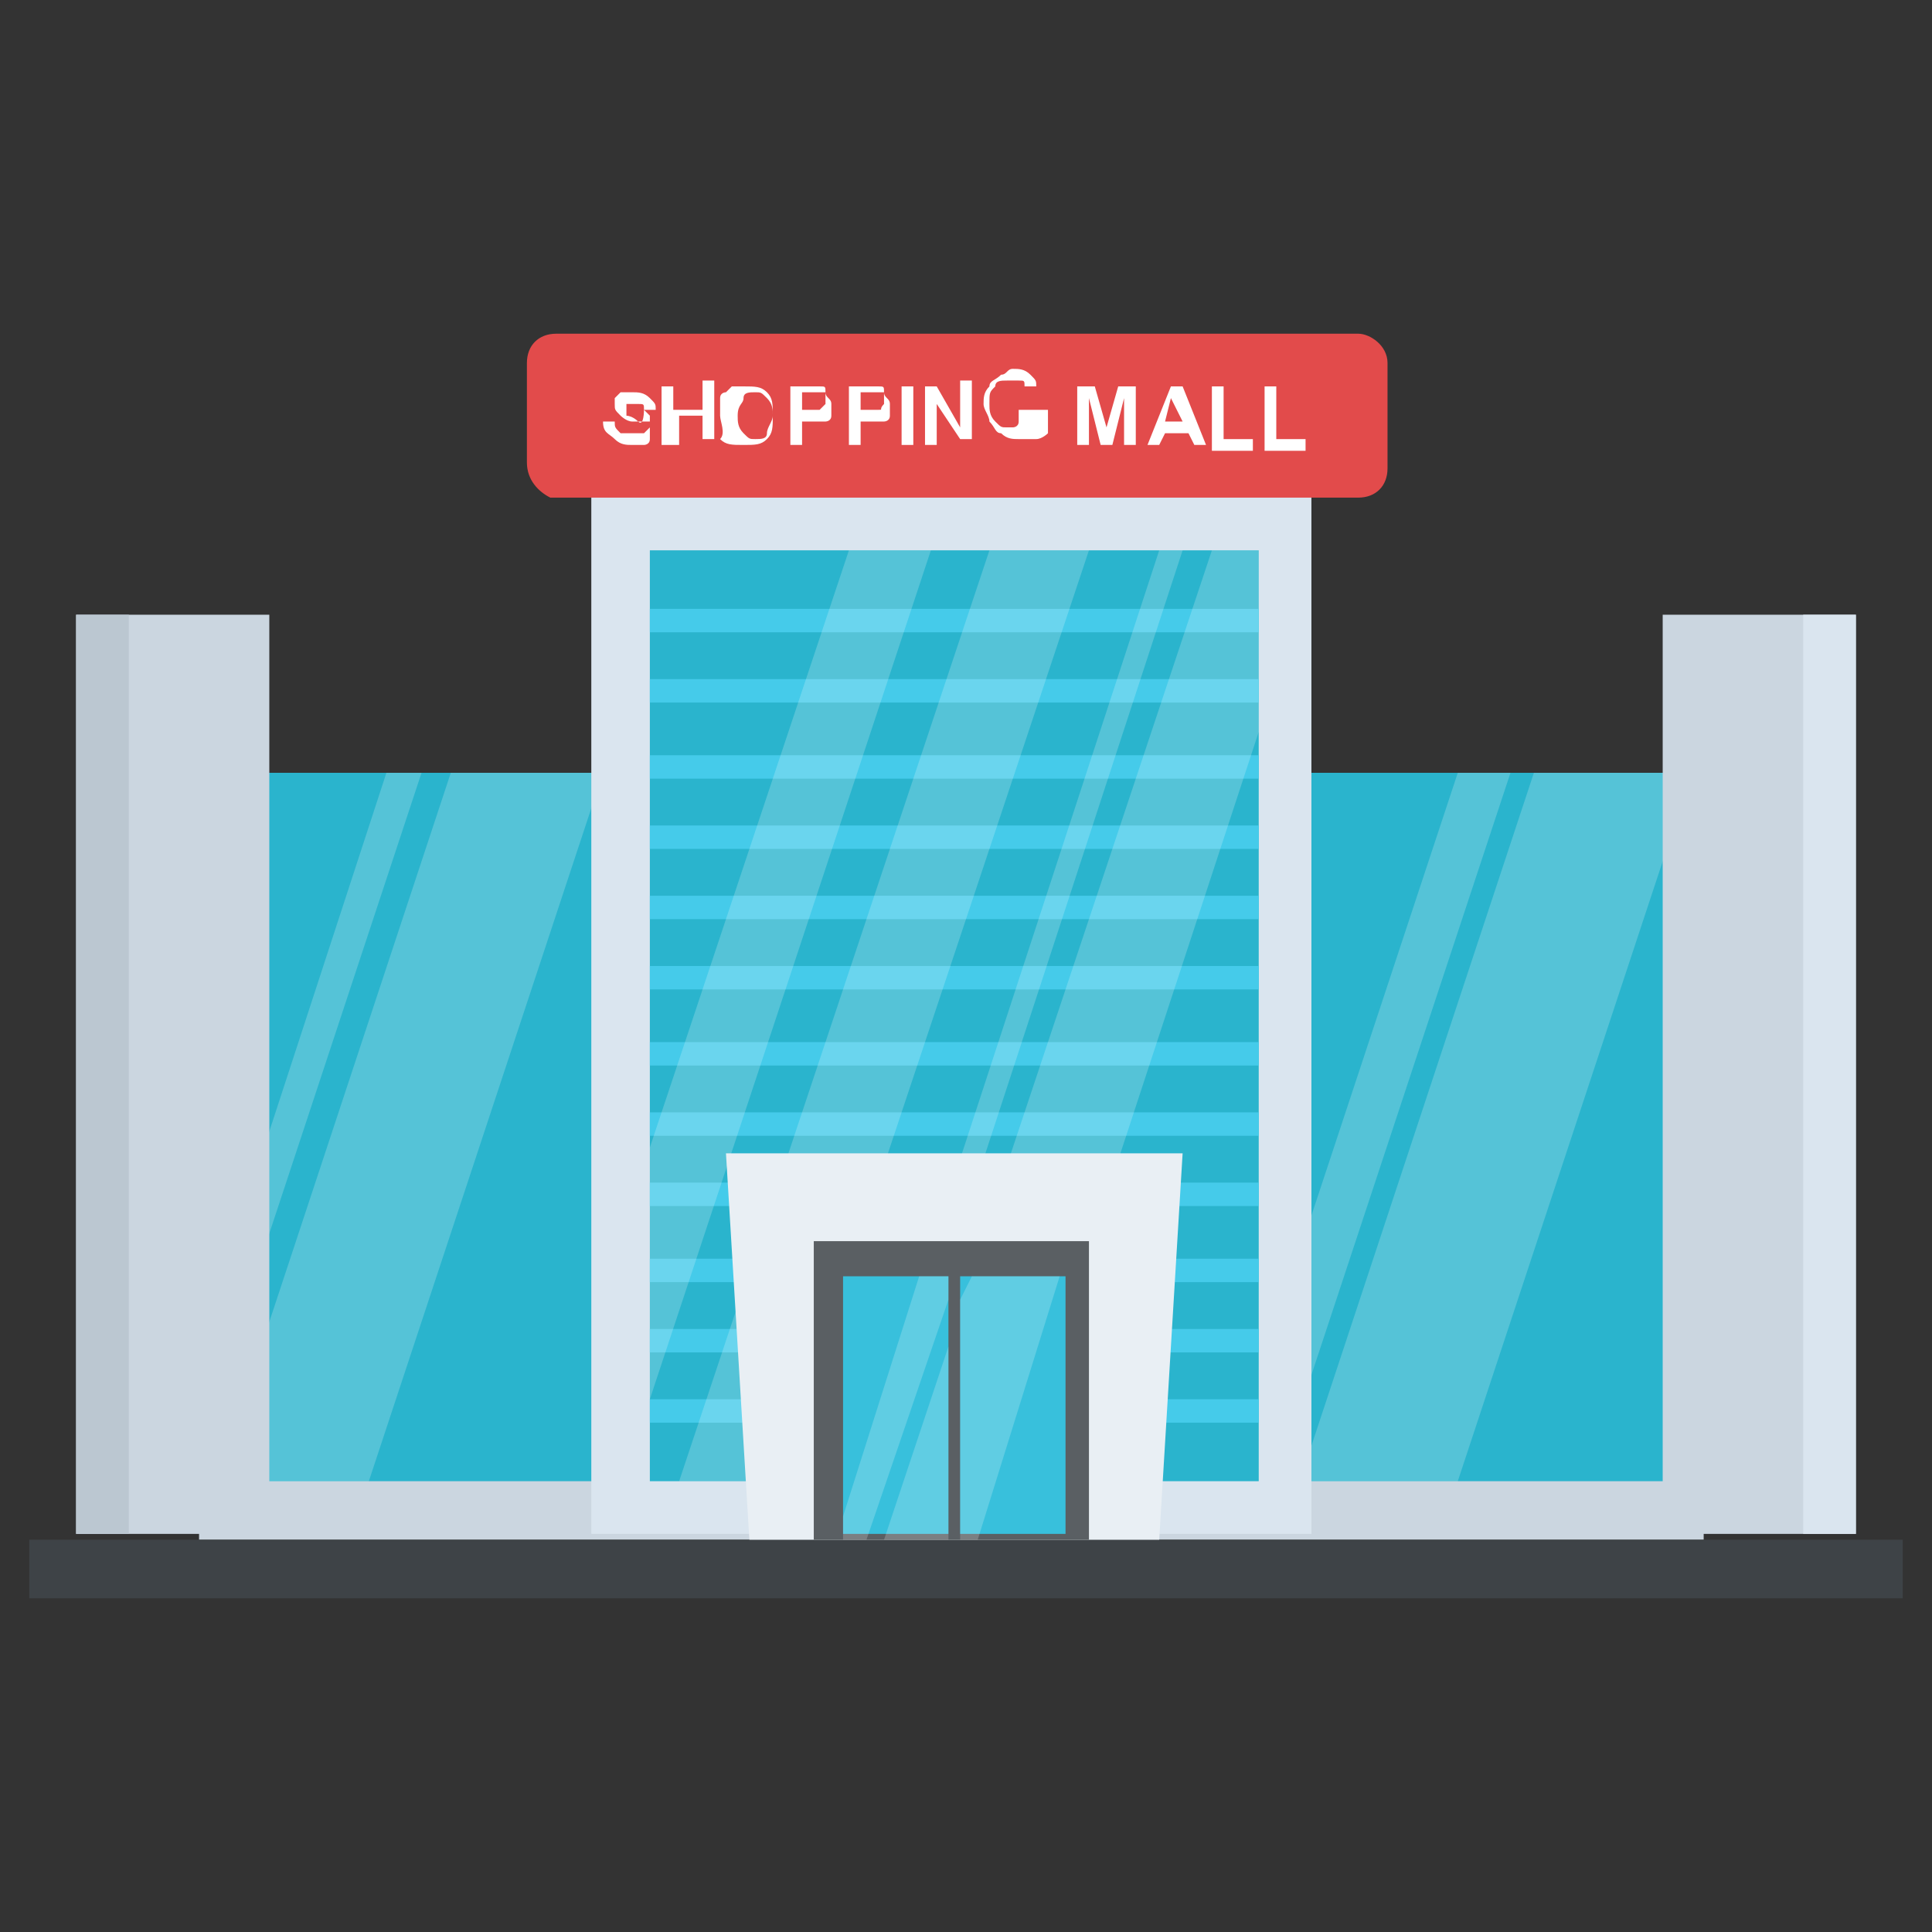 <?xml version="1.0" encoding="utf-8"?>
<!-- Generator: Adobe Illustrator 21.1.0, SVG Export Plug-In . SVG Version: 6.00 Build 0)  -->
<svg version="1.1" id="Layer_1" xmlns="http://www.w3.org/2000/svg" xmlns:xlink="http://www.w3.org/1999/xlink" x="0px" y="0px"
	 viewBox="0 0 33 33" style="enable-background:new 0 0 33 33;" xml:space="preserve">
<rect x="0" y="0" width="33" height="33" fill="#333333" stroke="none"/>
<style type="text/css">
	.st0{fill:#DAE5EF;}
	.st1{fill:#CBD6E0;}
	.st2{fill:#D03F3F;}
	.st3{fill:#BF3333;}
	.st4{fill:#E24B4B;}
	.st5{fill:#6D4135;}
	.st6{fill:#5B331D;}
	.st7{fill:#3E4347;}
	.st8{fill:#4E99D2;}
	.st9{fill:#65B1EF;}
	.st10{fill:#FFDC97;}
	.st11{fill:#FFCD7D;}
	.st12{fill:#FFE9AB;}
	.st13{fill:#31373A;}
	.st14{fill:#8CC63E;}
	.st15{fill:#FFD93B;}
	.st16{fill:#F4C534;}
	.st17{fill:#59A5E0;}
	.st18{fill:#DEE4E9;}
	.st19{fill:#D3D9DD;}
	.st20{fill:#FFFFFF;}
	.st21{fill:#2AB4CD;}
	.st22{fill:#1DA9BF;}
	.st23{fill:#E9EFF4;}
	.st24{fill:#7FB239;}
	.st25{fill:#719D34;}
	.st26{opacity:0.5;}
	.st27{fill:#BBC7D1;}
	.st28{fill:#E84D88;}
	.st29{fill:#D23F77;}
	.st30{fill:#633B2A;}
	.st31{fill:#E9B02C;}
	.st32{fill:#38C0DC;}
	.st33{fill:#45CBEA;}
	.st34{fill:#5A5F63;}
	.st35{fill:#E18823;}
	.st36{fill:#CF7519;}
	.st37{fill:#428DC3;}
	.st38{fill:#8D9BA3;}
	.st39{fill:#7B8B92;}
	.st40{fill:#ACB9C1;}
	.st41{fill:#846144;}
	.st42{fill:#7A5B44;}
	.st43{fill:#6B503B;}
	.st44{fill:#F29A2E;}
	.st45{fill:#728389;}
	.st46{fill:#FFD68D;}
	.st47{fill:#8F6D52;}
	.st48{fill:#84939A;}
	.st49{opacity:0.1;}
	.st50{fill:#89664C;}
	.st51{opacity:0.15;}
	.st52{fill:#DE9C25;}
	.st53{fill:#2AB4CD;stroke:#FFFFFF;stroke-width:0.5;stroke-linecap:round;stroke-linejoin:round;stroke-miterlimit:10;}
	.st54{fill:#FC97B2;}
	.st55{fill:#E88EA7;}
	.st56{opacity:0.2;}
	.st57{fill:#BB3166;}
	.st58{opacity:0.35;}
	.st59{opacity:0.6;}
	.st60{fill:#F9D087;}
	.st61{fill:#A5856D;}
	.st62{fill:#5C4533;}
	.st63{fill:#9A795F;}
	.st64{fill:#512A1B;}
	.st65{fill:#492418;}
	.st66{fill:#BE630E;}
	.st67{fill:none;}
	.st68{opacity:0.5;fill:#E18823;}
	.st69{opacity:0.1;fill:#FFFFFF;}
	.st70{fill:#FCCB7C;}
	.st71{opacity:0.15;fill:#FFFFFF;}
	.st72{opacity:0.2;fill:#FFFFFF;}
	.st73{opacity:0.5;fill:#CBD6E0;}
</style>
<g>
	<g>
		<g>
			<rect x="3.4" y="24.1" class="st1" width="25.7" height="2.2"/>
		</g>
		<g>
			<rect x="3.4" y="13.2" class="st21" width="25.8" height="12.1"/>
		</g>
		<g class="st56">
			<polygon class="st20" points="6.6,13.2 3.4,23 3.4,24.7 7.2,13.2 			"/>
			<polygon class="st20" points="7.7,13.2 3.7,25.3 6.3,25.3 10.3,13.2 			"/>
			<polygon class="st20" points="24.9,13.2 20.9,25.3 21.8,25.3 25.8,13.2 			"/>
			<polygon class="st20" points="26.2,13.2 22.2,25.3 24.9,25.3 28.9,13.2 			"/>
		</g>
		<g>
			<rect x="1.3" y="10.5" class="st1" width="3.3" height="15.7"/>
		</g>
		<g>
			<rect x="10.1" y="8.4" class="st0" width="12.3" height="17.8"/>
			<g>
				<rect x="11.1" y="9.4" class="st21" width="10.4" height="15.9"/>
			</g>
		</g>
		<g>
			<path class="st4" d="M23.7,6.2v1.8c0,0.3-0.2,0.5-0.5,0.5H9.4C9.2,8.4,9,8.2,9,7.9V6.2c0-0.3,0.2-0.5,0.5-0.5h13.7
				C23.4,5.7,23.7,5.9,23.7,6.2z"/>
		</g>
		<g>
			<rect x="28.4" y="10.5" class="st1" width="3.3" height="15.7"/>
		</g>
		<g>
			<rect x="30.8" y="10.5" class="st0" width="0.9" height="15.7"/>
		</g>
		<g>
			<rect x="1.3" y="10.5" class="st27" width="0.9" height="15.7"/>
		</g>
		<g>
			<g>
				<rect x="11.1" y="10.4" class="st33" width="10.4" height="0.4"/>
			</g>
			<g>
				<rect x="11.1" y="11.6" class="st33" width="10.4" height="0.4"/>
			</g>
			<g>
				<rect x="11.1" y="12.9" class="st33" width="10.4" height="0.4"/>
			</g>
			<g>
				<rect x="11.1" y="14.1" class="st33" width="10.4" height="0.4"/>
			</g>
			<g>
				<rect x="11.1" y="15.3" class="st33" width="10.4" height="0.4"/>
			</g>
			<g>
				<rect x="11.1" y="16.5" class="st33" width="10.4" height="0.4"/>
			</g>
			<g>
				<rect x="11.1" y="17.8" class="st33" width="10.4" height="0.4"/>
			</g>
			<g>
				<rect x="11.1" y="19" class="st33" width="10.4" height="0.4"/>
			</g>
			<g>
				<rect x="11.1" y="20.2" class="st33" width="10.4" height="0.4"/>
			</g>
			<g>
				<rect x="11.1" y="21.5" class="st33" width="10.4" height="0.4"/>
			</g>
			<g>
				<rect x="11.1" y="22.7" class="st33" width="10.4" height="0.4"/>
			</g>
			<g>
				<rect x="11.1" y="23.9" class="st33" width="10.4" height="0.4"/>
			</g>
		</g>
		<g class="st56">
			<polygon class="st20" points="11.1,19.6 11.1,23.9 15.9,9.4 14.5,9.4 			"/>
			<polygon class="st20" points="11.6,25.3 13.3,25.3 18.6,9.4 16.9,9.4 			"/>
			<polygon class="st20" points="15,25.3 20.2,9.4 19.8,9.4 14.6,25.3 			"/>
			<polygon class="st20" points="15.4,25.3 17.3,25.3 21.5,12.5 21.5,9.4 20.7,9.4 			"/>
		</g>
		<g>
			<path class="st20" d="M10.3,7.2l0.2,0c0,0.1,0,0.1,0.1,0.2c0,0,0.1,0,0.2,0c0.1,0,0.1,0,0.2,0c0,0,0.1-0.1,0.1-0.1c0,0,0,0,0-0.1
				c0,0,0,0-0.1,0c0,0-0.1,0-0.2,0c-0.1,0-0.2-0.1-0.2-0.1c-0.1-0.1-0.1-0.1-0.1-0.2c0-0.1,0-0.1,0-0.1c0,0,0.1-0.1,0.1-0.1
				s0.1,0,0.2,0c0.1,0,0.2,0,0.3,0.1c0.1,0.1,0.1,0.1,0.1,0.2l-0.2,0c0-0.1,0-0.1-0.1-0.1c0,0-0.1,0-0.1,0c-0.1,0-0.1,0-0.1,0
				c0,0,0,0,0,0.1c0,0,0,0,0,0.1c0,0,0.1,0,0.2,0.1S11,7,11,7c0,0,0.1,0.1,0.1,0.1c0,0,0,0.1,0,0.2c0,0.1,0,0.1,0,0.2
				c0,0.1-0.1,0.1-0.1,0.1c-0.1,0-0.1,0-0.2,0c-0.1,0-0.2,0-0.3-0.1C10.4,7.4,10.3,7.4,10.3,7.2z"/>
			<path class="st20" d="M11.3,7.6v-1h0.2v0.4H12V6.5h0.2v1H12V7.1h-0.4v0.5H11.3z"/>
			<path class="st20" d="M12.3,7.1c0-0.1,0-0.2,0-0.3c0-0.1,0.1-0.1,0.1-0.1c0,0,0.1-0.1,0.1-0.1c0.1,0,0.1,0,0.2,0
				c0.2,0,0.3,0,0.4,0.1c0.1,0.1,0.1,0.2,0.1,0.4c0,0.2,0,0.3-0.1,0.4c-0.1,0.1-0.2,0.1-0.4,0.1c-0.2,0-0.3,0-0.4-0.1
				C12.4,7.4,12.3,7.2,12.3,7.1z M12.6,7.1c0,0.1,0,0.2,0.1,0.3s0.1,0.1,0.2,0.1s0.2,0,0.2-0.1s0.1-0.2,0.1-0.3c0-0.1,0-0.2-0.1-0.3
				c-0.1-0.1-0.1-0.1-0.2-0.1c-0.1,0-0.2,0-0.2,0.1S12.6,6.9,12.6,7.1z"/>
			<path class="st20" d="M13.5,7.6v-1h0.3c0.1,0,0.2,0,0.2,0c0.1,0,0.1,0,0.1,0.1c0,0.1,0.1,0.1,0.1,0.2c0,0.1,0,0.1,0,0.2
				s-0.1,0.1-0.1,0.1c0,0-0.1,0-0.1,0c0,0-0.1,0-0.2,0h-0.1v0.4H13.5z M13.7,6.7V7h0.1C13.9,7,14,7,14,7s0,0,0.1-0.1c0,0,0,0,0-0.1
				c0,0,0-0.1,0-0.1c0,0-0.1,0-0.1,0c0,0-0.1,0-0.2,0H13.7z"/>
			<path class="st20" d="M14.5,7.6v-1h0.3c0.1,0,0.2,0,0.2,0c0.1,0,0.1,0,0.1,0.1c0,0.1,0.1,0.1,0.1,0.2c0,0.1,0,0.1,0,0.2
				s-0.1,0.1-0.1,0.1c0,0-0.1,0-0.1,0c0,0-0.1,0-0.2,0h-0.1v0.4H14.5z M14.7,6.7V7h0.1c0.1,0,0.1,0,0.2,0s0,0,0.1-0.1c0,0,0,0,0-0.1
				c0,0,0-0.1,0-0.1s-0.1,0-0.1,0c0,0-0.1,0-0.2,0H14.7z"/>
			<path class="st20" d="M15.4,7.6v-1h0.2v1H15.4z"/>
			<path class="st20" d="M15.8,7.6v-1h0.2l0.4,0.7V6.5h0.2v1h-0.2L16,6.9v0.7H15.8z"/>
			<path class="st20" d="M17.4,7.2V7h0.5v0.4c0,0-0.1,0.1-0.2,0.1c-0.1,0-0.2,0-0.3,0c-0.1,0-0.2,0-0.3-0.1c-0.1,0-0.1-0.1-0.2-0.2
				c0-0.1-0.1-0.2-0.1-0.3c0-0.1,0-0.2,0.1-0.3c0-0.1,0.1-0.1,0.2-0.2c0.1,0,0.1-0.1,0.2-0.1c0.1,0,0.2,0,0.3,0.1
				c0.1,0.1,0.1,0.1,0.1,0.2l-0.2,0c0-0.1,0-0.1-0.1-0.1c0,0-0.1,0-0.2,0c-0.1,0-0.2,0-0.2,0.1c-0.1,0.1-0.1,0.1-0.1,0.3
				c0,0.1,0,0.2,0.1,0.3s0.1,0.1,0.2,0.1c0,0,0.1,0,0.1,0c0,0,0.1,0,0.1-0.1V7.2H17.4z"/>
			<path class="st20" d="M18.4,7.6v-1h0.3l0.2,0.7l0.2-0.7h0.3v1h-0.2V6.8L19,7.6h-0.2l-0.2-0.8v0.8H18.4z"/>
			<path class="st20" d="M20.6,7.6h-0.2l-0.1-0.2h-0.4l-0.1,0.2h-0.2l0.4-1h0.2L20.6,7.6z M20.2,7.2L20,6.8l-0.1,0.4H20.2z"/>
			<path class="st20" d="M20.7,7.6v-1h0.2v0.9h0.5v0.2H20.7z"/>
			<path class="st20" d="M21.6,7.6v-1h0.2v0.9h0.5v0.2H21.6z"/>
		</g>
		<g>
			<rect x="0.5" y="26.3" class="st7" width="32" height="1"/>
		</g>
	</g>
	<g>
		<polygon class="st23" points="19.8,26.3 12.8,26.3 12.4,19.7 20.2,19.7 		"/>
	</g>
	<g>
		<rect x="13.9" y="21.2" class="st34" width="4.7" height="5.1"/>
	</g>
	<g>
		<rect x="14.4" y="21.8" class="st32" width="1.8" height="4.4"/>
		<rect x="16.4" y="21.8" class="st32" width="1.8" height="4.4"/>
	</g>
	<g class="st56">
		<polygon class="st20" points="16.2,23 15.1,26.3 16.2,26.3 		"/>
	</g>
	<g class="st56">
		<polygon class="st20" points="16.2,22.2 16.2,21.8 15.7,21.8 14.4,25.9 14.4,26.3 14.8,26.3 		"/>
		<polygon class="st20" points="16.6,21.8 16.4,22.2 16.4,26.3 16.7,26.3 18.1,21.8 		"/>
	</g>
</g>
</svg>

